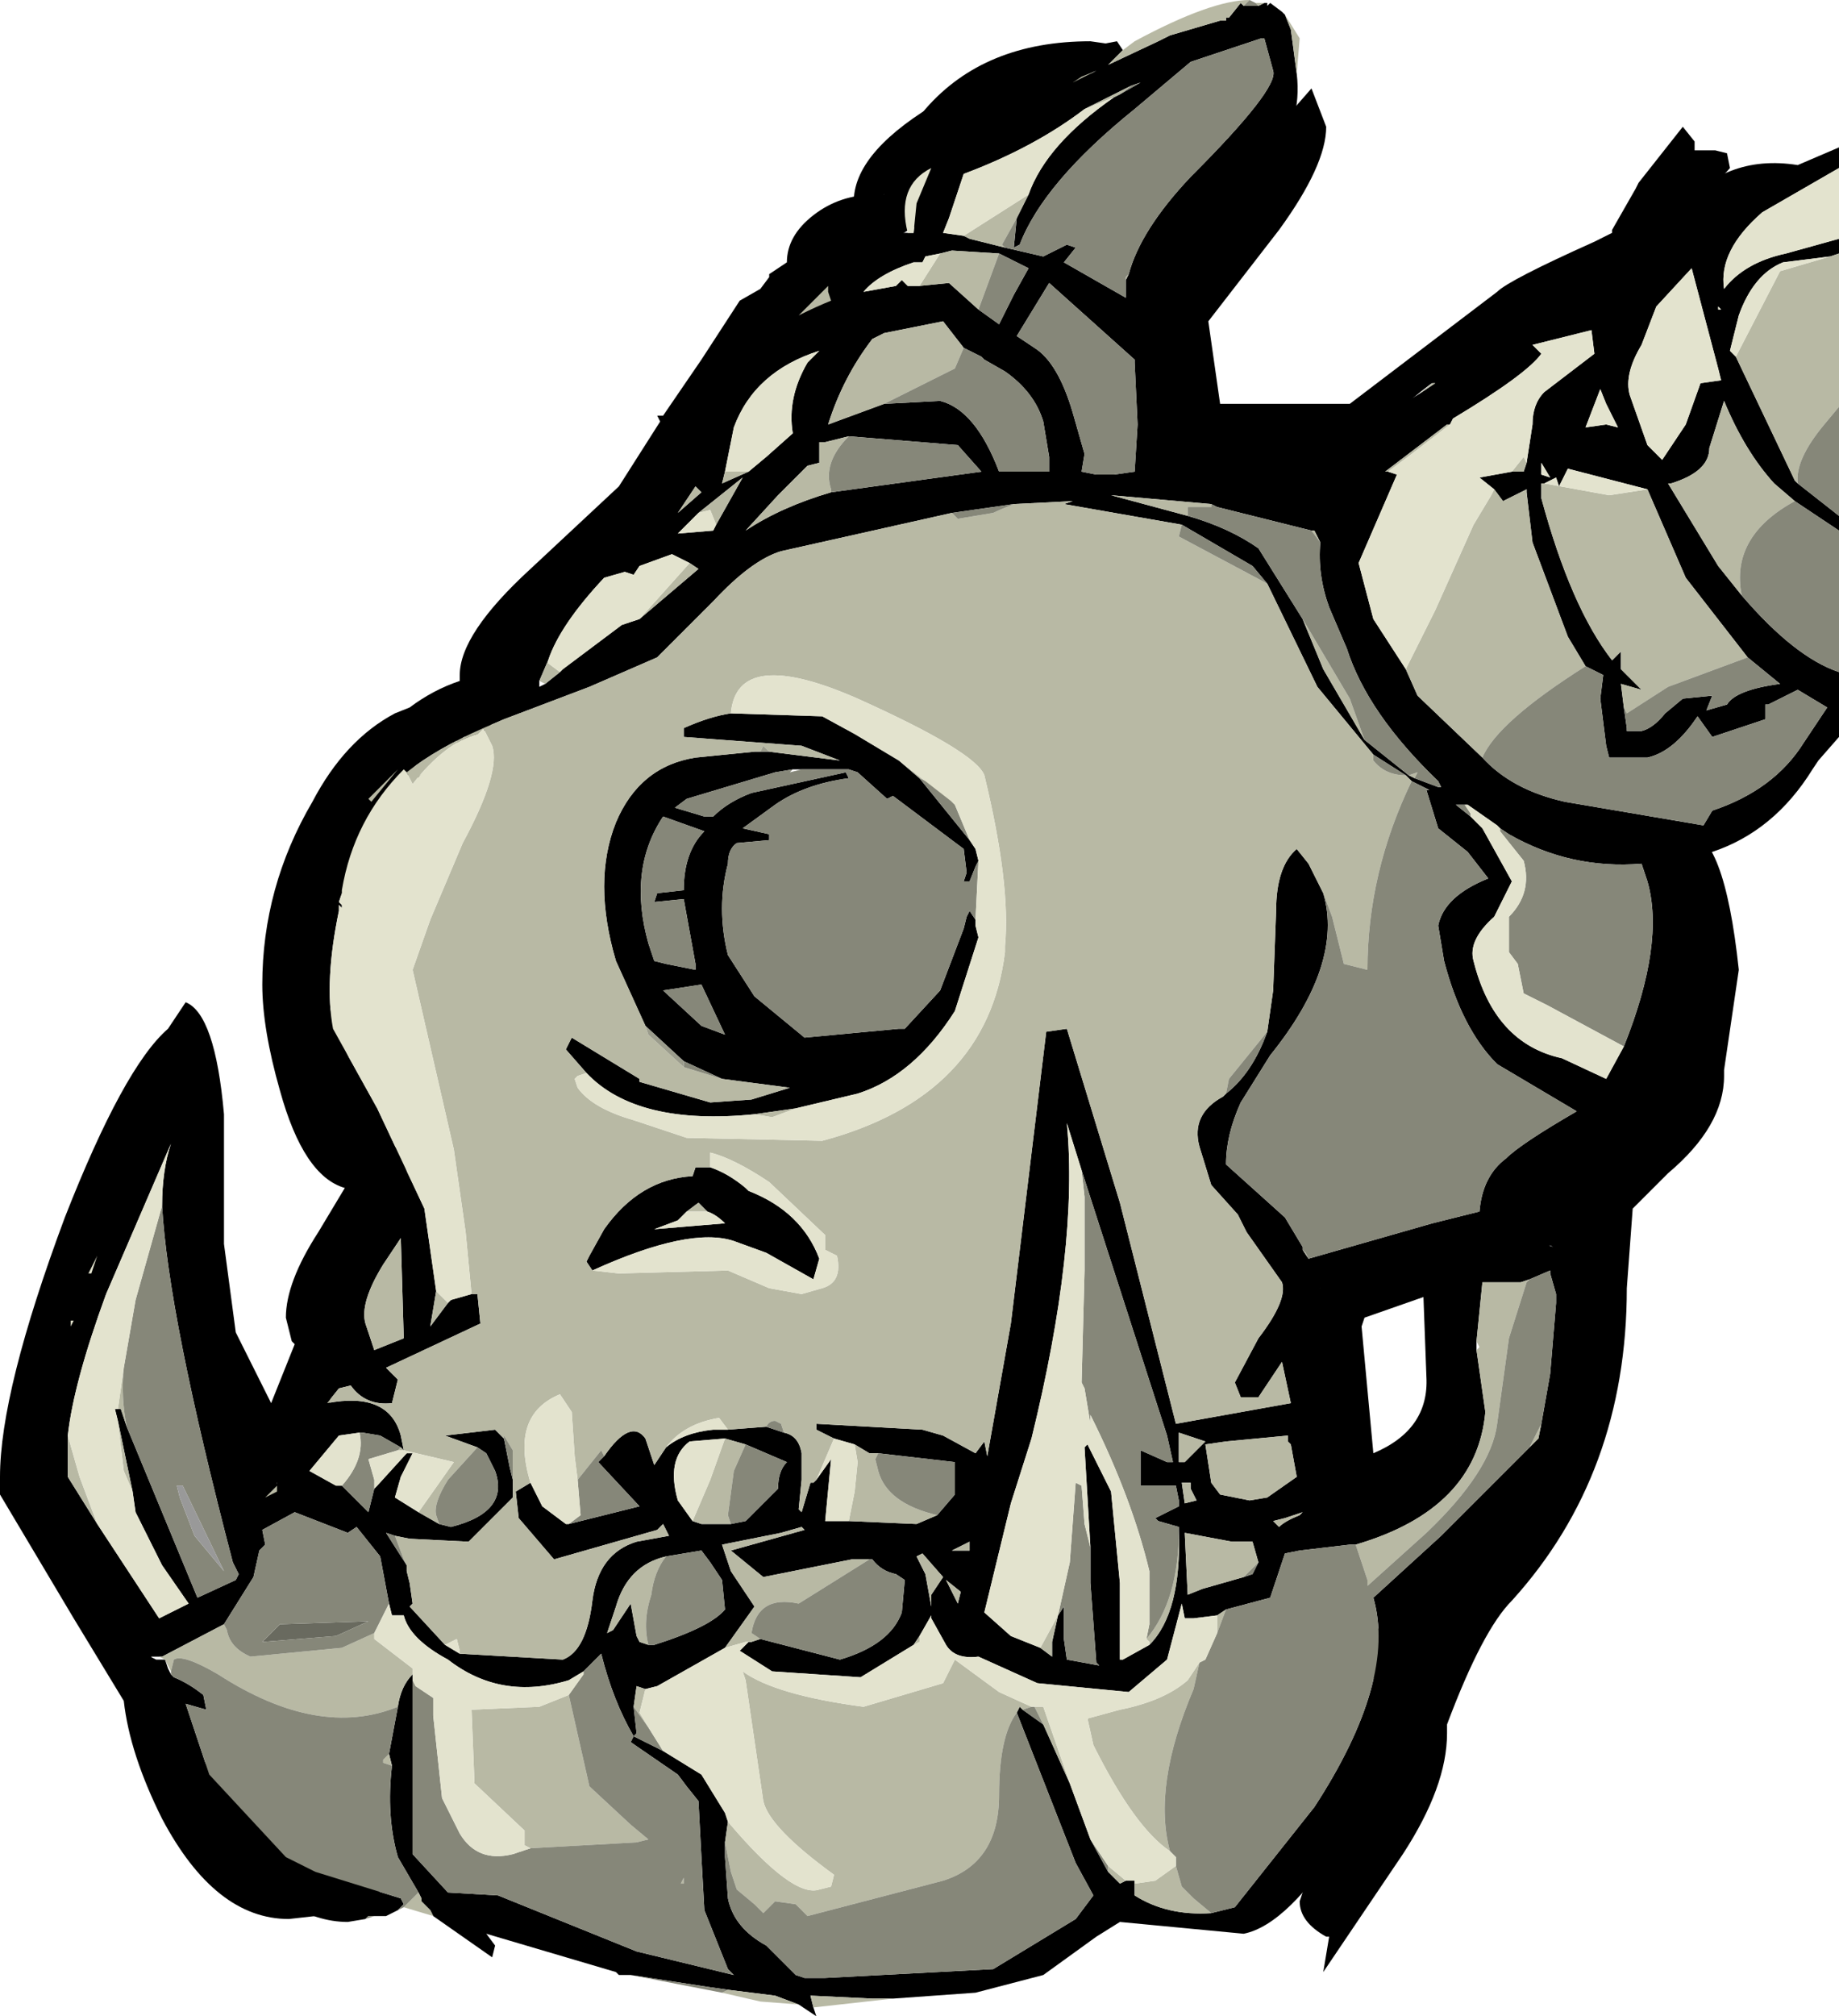 <?xml version="1.0" encoding="UTF-8" standalone="no"?>
<svg xmlns:ffdec="https://www.free-decompiler.com/flash" xmlns:xlink="http://www.w3.org/1999/xlink" ffdec:objectType="frame" height="34.2px" width="31.2px" xmlns="http://www.w3.org/2000/svg">
  <g transform="matrix(1.0, 0.0, 0.0, 1.0, -5.65, 4.35)">
    <use ffdec:characterId="764" height="34.2" transform="matrix(1.0, 0.0, 0.0, 1.0, 5.65, -4.35)" width="31.2" xlink:href="#shape0"/>
  </g>
  <defs>
    <g id="shape0" transform="matrix(1.0, 0.0, 0.0, 1.0, -5.65, 4.35)">
      <path d="M24.55 -3.4 L23.55 -2.65 22.3 -2.0 21.8 -1.6 21.5 -0.9 21.4 -0.75 21.45 -0.6 21.15 -0.5 20.9 -0.35 20.8 -0.35 20.75 -0.35 20.6 -0.35 Q19.9 -0.15 19.9 0.2 L19.85 0.45 19.95 0.8 19.3 1.2 Q18.45 1.65 17.9 2.65 L17.9 2.7 17.85 2.95 Q17.75 3.6 17.35 3.6 L17.2 3.55 17.05 3.65 Q16.85 3.8 16.85 4.5 L16.0 5.1 Q15.05 5.65 14.85 5.95 L14.4 7.15 14.45 7.4 Q13.45 8.65 12.7 8.85 L13.35 8.4 13.65 8.0 13.65 7.95 13.5 8.0 13.5 8.2 13.4 8.25 13.4 8.05 Q12.7 8.35 11.9 9.9 11.05 11.5 11.05 12.05 11.05 12.4 12.2 15.15 12.55 14.95 12.55 15.65 L12.0 16.65 11.4 17.95 11.8 18.4 11.55 18.8 Q11.25 19.15 11.25 19.45 L10.8 20.25 10.35 20.8 10.4 21.1 10.3 21.3 10.2 21.35 Q9.9 21.35 9.4 19.8 L9.05 18.5 8.75 18.3 8.95 18.15 8.85 17.5 8.95 15.65 8.85 13.65 Q7.9 15.3 7.3 17.35 L6.5 20.3 6.55 20.75 6.6 21.05 Q7.55 21.95 8.35 24.1 9.3 26.65 12.05 27.6 L12.1 27.8 11.9 28.1 11.6 28.2 11.0 28.15 10.55 28.2 Q9.3 28.2 8.4 26.5 7.85 25.4 7.75 24.5 L6.9 23.1 5.65 21.0 5.65 20.8 5.65 20.7 Q5.65 19.25 6.75 16.3 7.75 13.75 8.5 13.1 L8.8 12.65 Q9.3 12.85 9.45 14.55 L9.45 16.75 9.65 18.25 10.25 19.45 10.65 18.45 10.6 18.4 10.5 18.0 Q10.5 17.4 11.05 16.55 L11.5 15.8 Q10.8 15.6 10.4 14.15 10.1 13.1 10.1 12.35 10.1 10.7 10.95 9.25 11.5 8.2 12.35 7.75 L12.6 7.65 Q13.0 7.35 13.45 7.2 L13.45 7.1 Q13.45 6.4 14.65 5.3 L16.15 3.9 16.85 2.8 16.8 2.7 16.9 2.7 17.55 1.75 18.2 0.75 18.55 0.55 18.7 0.35 18.7 0.3 19.0 0.1 Q19.0 -0.35 19.45 -0.7 19.9 -1.05 20.5 -1.05 L20.65 -1.05 Q20.75 -1.8 21.35 -2.5 22.35 -3.65 24.15 -3.65 L24.5 -3.6 24.55 -3.4 M27.35 -0.45 L26.15 1.1 26.35 2.5 27.35 2.5 28.55 2.5 31.05 0.6 Q31.25 0.4 32.7 -0.25 L33.0 -0.4 33.0 -0.45 33.4 -1.15 33.15 -1.1 33.4 -1.15 33.45 -1.25 34.2 -2.2 34.4 -1.95 34.4 -1.8 34.75 -1.8 34.95 -1.75 35.0 -1.5 33.15 0.6 33.1 0.85 31.9 0.85 31.2 1.3 30.5 2.15 30.15 2.0 Q29.0 2.8 28.7 3.55 L26.15 3.65 25.35 3.85 25.15 3.8 25.1 3.6 25.4 2.45 25.1 1.3 Q25.1 0.85 25.7 0.35 26.25 -0.15 26.25 -0.65 L26.85 -1.65 27.9 -2.85 28.15 -2.2 Q28.15 -1.55 27.35 -0.45 M34.25 9.75 Q34.9 9.75 35.15 12.1 L34.9 13.8 34.9 13.9 Q34.9 14.75 33.95 15.55 L33.7 15.8 33.35 16.15 33.25 17.5 Q33.25 20.65 31.3 22.8 30.8 23.3 30.2 24.9 L30.2 25.05 Q30.2 25.95 29.45 27.1 L28.1 29.1 28.2 28.5 28.15 28.5 Q27.7 28.25 27.7 27.9 L27.8 27.6 27.75 27.55 Q27.75 27.15 28.45 26.15 L29.3 24.65 28.65 23.65 31.4 20.95 31.9 19.75 32.45 17.4 32.45 17.35 32.25 16.95 32.0 16.75 31.55 16.95 31.2 17.1 30.8 17.25 30.75 17.3 30.7 17.3 30.5 17.35 30.6 18.35 30.35 20.2 Q30.05 21.25 29.4 21.1 29.0 21.0 28.85 21.25 L28.45 21.55 Q27.75 21.55 27.75 21.1 L28.05 20.45 Q27.8 20.15 27.85 19.95 L28.05 19.5 27.9 18.3 27.95 18.15 27.9 17.8 27.95 17.75 27.85 17.65 28.3 17.3 28.35 17.25 28.8 16.9 30.4 16.85 30.65 16.75 31.4 16.25 32.1 15.55 32.05 15.55 Q32.15 15.2 33.0 14.75 33.9 14.3 34.05 13.9 L34.3 12.2 34.1 10.8 33.9 9.95 33.95 9.8 34.25 9.75 M28.75 18.15 L28.95 20.3 Q29.9 19.9 29.85 19.0 L29.8 17.65 28.8 18.0 28.75 18.15" fill="#000000" fill-rule="evenodd" stroke="none"/>
      <path d="M24.7 -3.5 L24.45 -3.25 25.3 -3.65 25.5 -3.75 26.35 -4.0 26.45 -4.0 26.45 -4.05 26.5 -4.05 26.7 -4.3 26.75 -4.25 27.0 -4.25 27.1 -4.3 27.15 -4.3 27.15 -4.25 27.2 -4.3 27.4 -4.15 27.45 -4.1 27.55 -3.85 27.65 -3.1 Q27.75 -2.25 27.2 -1.6 L25.2 1.35 25.2 1.4 25.35 1.65 25.6 2.65 25.5 3.6 28.45 3.45 Q28.85 2.85 29.7 2.35 L30.0 2.15 29.95 2.15 29.65 2.15 29.6 1.95 31.4 0.85 33.85 -0.65 34.05 -0.5 34.1 -0.75 Q34.9 -1.75 36.15 -1.55 L36.85 -1.85 36.85 -1.5 35.55 -0.75 Q34.8 -0.1 34.9 0.55 35.25 0.1 35.95 -0.05 L36.85 -0.3 36.85 -0.05 36.7 0.0 35.9 0.1 Q35.4 0.3 35.15 1.0 L35.0 1.6 35.1 1.7 36.1 3.8 36.15 3.85 36.85 4.4 36.85 4.65 36.1 4.15 35.75 3.85 Q35.25 3.3 34.9 2.45 L34.65 3.25 Q34.65 3.65 34.0 3.85 L33.95 3.85 34.8 5.25 35.2 5.75 Q36.1 6.8 36.85 7.05 L36.85 8.15 36.5 8.55 36.4 8.7 Q35.75 9.75 34.7 10.1 L34.4 10.15 34.15 10.25 34.2 10.4 34.55 12.9 Q34.45 14.4 33.5 14.9 L33.35 14.95 33.35 15.0 32.95 15.2 32.55 15.2 31.5 16.4 31.75 16.45 Q32.55 16.7 32.65 17.45 L32.55 17.6 32.5 17.55 32.5 18.0 32.3 19.65 Q32.25 20.4 31.15 21.45 L31.25 21.65 Q31.25 22.15 30.65 22.3 L30.45 22.7 Q30.35 23.05 29.9 23.05 L29.8 23.3 29.65 23.35 29.55 23.35 Q29.7 24.7 28.7 26.45 L28.45 26.8 Q27.5 28.3 26.75 28.45 L24.65 28.25 24.25 28.5 23.35 29.15 22.2 29.45 20.8 29.55 20.45 29.55 19.4 29.5 19.45 29.7 19.5 29.85 19.2 29.65 18.8 29.5 18.0 29.4 17.65 29.35 16.35 29.15 16.15 29.15 16.1 29.1 13.9 28.45 14.05 28.65 14.0 28.85 13.0 28.15 12.95 28.05 12.8 27.9 12.8 27.85 12.75 27.75 12.4 27.15 Q12.2 26.45 12.3 25.6 L12.25 25.4 12.4 24.6 Q12.45 24.25 12.65 24.05 L12.65 24.15 12.65 25.7 12.65 27.1 13.25 27.75 14.1 27.8 16.45 28.75 18.1 29.15 18.0 29.05 17.6 28.05 17.55 27.15 17.5 26.2 17.3 25.95 17.15 25.75 16.35 25.2 16.4 25.1 16.9 25.35 17.55 25.75 17.95 26.4 18.0 26.55 17.95 26.9 17.95 27.15 18.0 27.85 Q18.1 28.35 18.65 28.65 L19.15 29.15 19.3 29.2 19.65 29.2 22.5 29.05 23.9 28.2 24.2 27.8 23.9 27.25 22.9 24.7 22.95 24.6 23.0 24.65 23.35 24.9 23.8 25.9 24.15 26.85 24.45 27.4 24.65 27.6 24.75 27.55 24.9 27.55 24.9 27.6 24.9 27.8 Q25.45 28.15 26.2 28.1 L26.6 28.0 27.95 26.3 Q29.35 24.15 28.95 22.75 L30.1 21.7 31.6 20.2 31.75 20.05 31.8 19.8 31.95 18.95 32.05 17.75 32.05 17.6 31.95 17.25 31.95 17.2 31.6 17.35 31.45 17.4 30.8 17.4 30.7 18.4 30.7 18.55 30.85 19.6 Q30.7 21.25 28.65 21.85 L28.55 21.85 27.7 21.95 27.45 22.0 27.2 22.75 26.45 22.95 26.3 23.05 25.9 23.1 25.75 23.1 25.7 22.85 25.45 23.8 24.8 24.35 23.25 24.2 22.25 23.75 Q21.85 23.8 21.7 23.55 L21.45 23.1 21.45 23.05 21.25 23.4 21.15 23.55 20.25 24.1 18.75 24.0 18.2 23.65 18.25 23.6 18.35 23.5 18.4 23.5 18.55 23.45 19.9 23.8 Q20.75 23.55 20.95 23.0 L21.0 22.45 20.85 22.35 Q20.6 22.3 20.45 22.1 L20.4 22.1 20.1 22.1 18.6 22.4 18.05 21.95 19.3 21.6 19.25 21.55 18.9 21.65 17.9 21.85 18.05 22.3 18.45 22.9 17.95 23.6 16.8 24.25 16.6 24.3 16.45 24.25 16.4 24.6 16.45 25.05 16.4 25.1 Q16.05 24.5 15.85 23.7 L15.55 24.0 15.3 24.15 Q14.15 24.5 13.25 23.8 12.6 23.45 12.5 23.05 L12.3 23.05 12.25 22.85 12.1 22.05 11.7 21.55 11.55 21.65 10.65 21.3 10.1 21.6 10.15 21.85 10.05 21.95 9.95 22.4 9.45 23.2 8.4 23.75 8.35 23.75 8.2 23.75 8.3 23.8 8.45 23.8 8.5 23.95 8.55 24.05 8.6 24.1 Q8.85 24.2 9.1 24.4 L9.15 24.65 8.8 24.55 9.2 25.75 10.5 27.15 10.7 27.25 11.0 27.4 12.45 27.85 12.5 27.95 12.4 28.05 12.2 28.15 12.0 28.15 11.9 28.15 11.85 28.2 11.55 28.25 Q10.5 28.25 9.4 26.9 8.45 25.7 8.4 24.9 L8.2 25.0 8.15 24.5 8.15 24.4 7.95 24.15 7.65 23.55 7.65 23.3 7.05 22.45 6.35 20.85 Q6.15 20.25 6.85 18.15 L6.9 18.05 6.85 18.05 6.6 18.05 6.7 17.5 Q6.85 17.1 6.95 17.05 L7.15 17.25 7.2 17.25 7.3 16.95 7.3 16.85 Q8.3 13.9 8.8 13.3 L8.9 13.3 9.0 13.55 9.0 15.55 8.9 17.5 9.45 19.55 9.95 21.1 10.15 21.05 10.35 20.95 10.35 20.85 10.35 20.75 Q10.1 19.85 10.95 19.55 L10.95 19.5 Q10.9 19.3 11.2 18.8 L11.4 18.75 11.25 18.25 Q11.05 17.5 11.4 16.95 L12.15 15.75 11.55 14.65 Q11.05 14.0 10.85 13.3 10.65 12.75 10.9 11.75 L10.75 11.95 Q10.6 11.9 10.6 11.6 10.6 10.85 10.85 10.35 L11.65 8.95 11.9 9.2 11.95 9.25 12.4 8.7 12.5 8.55 Q12.95 8.1 13.6 7.8 L14.25 7.55 14.2 7.3 Q14.15 7.0 14.4 6.55 L15.0 5.6 Q15.65 5.0 16.4 4.75 L16.6 4.15 Q16.9 3.55 17.4 3.4 17.4 2.75 18.05 2.0 18.55 1.35 19.2 1.0 19.5 0.85 19.75 0.75 L19.7 0.6 19.7 0.5 Q19.55 -0.45 21.05 -0.4 L21.15 -0.4 21.2 -0.9 21.45 -1.5 21.65 -1.9 Q23.05 -2.4 23.6 -2.85 L23.85 -2.95 24.25 -3.15 24.0 -3.05 23.5 -2.85 21.8 -2.3 20.95 -1.4 20.35 -0.7 20.15 -0.75 Q20.0 -1.6 21.3 -2.45 22.65 -3.3 24.6 -3.65 L24.7 -3.5 M22.9 -0.65 L23.1 -1.05 Q23.4 -1.9 24.55 -2.7 L24.65 -2.75 25.0 -2.95 24.85 -2.9 24.05 -2.5 Q23.2 -1.85 22.0 -1.4 L21.75 -0.65 21.65 -0.4 22.0 -0.35 22.1 -0.3 22.7 -0.15 23.35 0.0 23.75 -0.2 23.9 -0.15 23.7 0.1 24.75 0.7 24.75 0.4 24.8 0.3 Q25.0 -0.45 25.85 -1.35 27.35 -2.85 27.25 -3.15 L27.1 -3.7 27.05 -3.7 25.85 -3.3 24.9 -2.5 Q23.35 -1.25 22.95 -0.2 L22.85 -0.15 22.9 -0.65 M22.6 -0.05 L21.8 -0.1 21.6 -0.05 21.35 0.0 21.3 0.1 21.15 0.1 Q20.55 0.3 20.3 0.6 L20.85 0.5 20.95 0.4 21.05 0.5 21.25 0.5 21.75 0.45 22.25 0.9 22.6 1.15 22.85 0.65 23.1 0.2 22.6 -0.05 M34.8 0.85 L34.8 0.9 34.85 0.9 34.8 0.85 M33.7 0.15 L33.75 0.1 33.7 0.15 M33.5 1.5 Q33.2 2.0 33.3 2.35 L33.6 3.2 33.85 3.45 34.25 2.85 34.5 2.15 34.85 2.1 34.8 1.9 34.35 0.2 33.75 0.85 33.5 1.5 M31.55 3.5 L31.65 2.85 Q31.65 2.5 31.85 2.3 L32.7 1.65 32.65 1.25 31.65 1.5 31.8 1.65 Q31.55 2.0 30.3 2.75 L30.25 2.85 30.2 2.85 29.15 3.65 29.2 3.65 29.35 3.7 28.7 5.2 28.95 6.15 29.5 7.0 29.7 7.45 30.8 8.5 Q31.3 9.05 32.2 9.25 L34.55 9.65 34.7 9.4 Q35.75 9.05 36.25 8.25 L36.65 7.65 36.15 7.35 35.65 7.6 35.6 7.6 35.6 7.85 34.7 8.15 34.45 7.8 Q34.05 8.4 33.6 8.5 L32.95 8.5 32.9 8.3 32.8 7.5 32.85 7.1 32.55 6.95 32.25 6.45 31.65 4.85 31.55 4.0 31.55 3.95 31.15 4.15 31.0 3.95 30.75 3.75 31.3 3.65 31.5 3.65 31.55 3.5 M32.9 2.85 L33.1 2.9 32.9 2.5 32.8 2.25 32.55 2.9 32.9 2.85 M33.6 3.95 L32.25 3.6 32.1 3.9 32.05 3.75 31.85 3.85 31.8 3.85 31.8 4.1 Q32.3 5.95 33.0 6.85 L33.15 6.7 33.15 7.0 33.5 7.35 33.15 7.25 33.2 7.65 33.25 8.0 33.25 8.05 33.5 8.05 Q33.7 8.0 33.9 7.75 L34.2 7.5 34.7 7.45 34.6 7.7 34.95 7.6 Q35.1 7.35 35.85 7.25 L35.3 6.8 34.25 5.45 33.6 3.95 M31.8 3.7 L31.95 3.75 31.8 3.5 31.8 3.7 M33.2 13.4 Q33.9 11.65 33.6 10.6 L33.5 10.3 Q32.3 10.4 31.25 9.8 L31.1 9.7 31.05 9.65 30.55 9.3 30.5 9.3 30.35 9.3 30.6 9.5 30.8 9.7 31.3 10.6 31.0 11.2 Q30.55 11.6 30.65 11.95 31.0 13.35 32.15 13.6 L32.9 13.95 33.2 13.4 M27.85 17.0 L29.95 16.4 30.75 16.2 Q30.8 15.6 31.2 15.3 31.45 15.05 32.4 14.5 L31.05 13.7 Q30.45 13.1 30.15 11.95 L30.05 11.35 Q30.15 10.85 30.9 10.55 L30.55 10.1 30.05 9.7 29.85 9.05 29.9 9.05 29.6 8.9 29.5 8.8 28.95 8.45 28.0 7.3 27.15 5.55 26.9 5.25 25.7 4.55 23.7 4.2 23.85 4.15 22.85 4.2 21.8 4.35 18.9 5.0 Q18.4 5.15 17.75 5.85 L16.8 6.8 15.65 7.3 14.2 7.85 13.85 8.0 Q13.05 8.35 12.55 8.75 L12.5 8.7 Q11.65 9.55 11.45 10.75 L11.45 10.8 11.4 10.95 11.45 11.0 11.45 11.05 11.4 11.0 11.4 11.05 11.4 11.1 Q11.15 12.3 11.3 13.1 L12.05 14.45 12.85 16.15 13.05 17.55 12.95 18.15 13.25 17.75 13.3 17.7 13.65 17.6 13.75 17.6 13.8 18.1 12.2 18.85 12.4 19.05 12.3 19.45 Q11.85 19.5 11.6 19.15 L11.4 19.2 11.2 19.45 Q12.25 19.25 12.45 20.0 L12.5 20.25 12.45 20.2 12.1 20.0 11.8 19.95 11.75 19.95 11.4 20.0 10.9 20.6 11.35 20.85 11.45 20.85 11.85 21.25 11.9 21.3 12.0 20.9 12.05 20.85 12.55 20.3 12.65 20.3 12.45 20.7 12.35 21.05 12.75 21.3 13.1 21.5 13.3 21.55 Q14.3 21.3 14.05 20.6 L13.9 20.3 13.75 20.2 13.2 20.0 14.05 19.9 14.2 20.05 14.3 20.55 14.35 20.75 14.35 21.05 13.6 21.8 12.6 21.75 12.35 21.7 12.2 21.65 12.55 22.2 12.55 22.25 12.55 22.3 12.6 22.5 12.65 22.85 12.6 22.9 13.2 23.55 13.45 23.7 15.2 23.8 Q15.6 23.65 15.7 22.8 15.8 22.0 16.45 21.8 L17.0 21.7 16.9 21.5 16.8 21.6 15.05 22.1 14.45 21.4 14.4 20.95 14.65 20.8 14.85 21.2 15.25 21.5 15.3 21.5 16.5 21.2 15.8 20.45 15.9 20.35 Q16.35 19.7 16.6 20.05 L16.75 20.5 16.95 20.2 Q17.25 19.95 17.75 19.9 L18.0 19.9 18.65 19.85 18.95 19.95 Q19.2 20.0 19.25 20.3 L19.25 20.75 19.2 21.25 19.25 21.3 19.4 20.8 19.45 20.8 19.5 20.75 19.75 20.4 19.65 21.45 20.05 21.45 21.2 21.5 21.55 21.35 21.85 21.0 21.85 20.45 20.55 20.3 20.4 20.3 20.15 20.15 19.8 20.05 19.5 19.9 19.5 19.8 21.3 19.9 21.65 20.0 22.2 20.3 22.35 20.1 22.4 20.35 22.8 18.1 23.4 13.15 23.75 13.1 24.65 16.05 25.6 19.8 27.55 19.45 27.4 18.75 27.0 19.35 26.7 19.35 26.6 19.1 27.0 18.35 Q27.5 17.7 27.4 17.4 L26.8 16.55 26.65 16.25 26.2 15.75 26.0 15.1 Q25.85 14.55 26.4 14.25 L26.45 14.2 Q26.9 13.85 27.15 13.15 L27.25 12.45 27.3 11.1 Q27.3 10.35 27.65 10.05 L27.85 10.3 28.1 10.8 Q28.45 12.0 27.2 13.55 L26.7 14.35 Q26.45 14.9 26.45 15.4 L27.45 16.3 27.75 16.8 27.75 16.85 27.85 17.0 M27.9 4.65 L26.3 4.25 26.2 4.2 24.5 4.05 25.8 4.4 Q26.5 4.6 27.0 4.95 L27.75 6.15 28.1 7.0 28.8 8.2 29.55 8.8 29.65 8.85 30.05 9.0 30.1 9.0 30.05 8.9 Q28.85 7.75 28.5 6.65 L28.2 5.95 Q28.0 5.4 28.05 4.85 L27.95 4.65 27.9 4.65 M22.9 1.35 L23.2 1.55 Q23.6 1.8 23.85 2.65 L24.05 3.35 24.0 3.65 24.25 3.7 24.55 3.7 24.9 3.65 24.95 2.85 24.9 1.8 24.9 1.75 23.45 0.45 22.9 1.35 M22.0 1.55 L21.65 1.1 20.65 1.3 20.45 1.4 Q19.95 2.05 19.7 2.85 L20.65 2.5 21.6 2.45 Q22.2 2.6 22.6 3.65 L23.45 3.65 23.45 3.4 23.35 2.8 Q23.2 2.3 22.7 1.95 L22.35 1.75 22.3 1.7 22.0 1.55 M19.75 4.0 L22.3 3.65 21.9 3.2 20.05 3.05 19.65 3.15 19.55 3.15 19.55 3.5 19.35 3.55 18.85 4.05 18.3 4.65 Q18.9 4.25 19.75 4.0 M20.9 8.55 L21.25 8.85 22.1 9.9 22.2 10.05 22.25 10.25 22.2 10.35 22.1 10.6 22.0 10.6 22.05 10.45 22.0 10.05 20.8 9.15 20.7 9.2 20.2 8.75 20.05 8.7 19.65 8.7 19.25 8.7 19.1 8.7 18.8 8.75 17.3 9.2 17.1 9.35 17.6 9.5 17.75 9.5 Q18.0 9.25 18.4 9.1 L20.0 8.75 20.05 8.85 Q19.3 8.95 18.8 9.3 L18.25 9.7 18.7 9.8 18.7 9.9 18.15 9.95 Q18.0 10.05 18.0 10.3 17.8 11.05 18.0 11.85 L18.45 12.55 19.3 13.25 20.9 13.1 21.0 13.1 21.6 12.45 22.0 11.4 22.05 11.2 22.1 11.1 22.2 11.25 22.2 11.35 22.25 11.55 21.85 12.8 Q21.15 13.9 20.2 14.2 L19.15 14.45 18.45 14.55 Q16.45 14.75 15.6 13.85 L15.25 13.45 15.35 13.25 16.5 13.95 16.5 14.0 17.7 14.35 18.4 14.3 19.05 14.1 17.9 13.95 17.25 13.65 16.6 13.05 16.1 11.95 Q15.7 10.6 16.1 9.6 16.5 8.65 17.45 8.5 L18.45 8.4 18.55 8.4 18.7 8.4 19.9 8.55 19.25 8.3 17.25 8.15 17.25 8.0 Q17.7 7.8 18.05 7.75 L19.6 7.8 20.15 8.1 20.9 8.55 M30.25 17.7 L30.35 17.0 30.4 17.0 30.35 16.95 28.05 17.5 Q27.95 17.75 28.2 19.0 28.35 19.75 28.05 20.05 L28.1 20.25 Q28.3 20.9 27.9 21.25 L27.95 21.25 28.3 21.25 29.4 20.8 30.35 20.15 30.15 20.15 29.25 20.85 29.2 20.6 30.0 19.65 30.05 19.2 Q30.1 18.85 30.3 18.8 L30.25 18.4 30.25 17.7 M24.0 15.5 L23.75 14.7 Q23.95 16.8 23.15 20.05 L22.8 21.15 22.35 23.0 22.8 23.4 23.3 23.6 23.5 23.75 23.5 23.5 23.6 23.05 23.7 22.9 23.7 23.45 23.75 23.8 24.3 23.9 24.25 23.85 24.15 22.5 24.15 21.95 24.15 21.9 24.05 20.2 24.1 20.15 24.5 20.95 24.65 22.5 24.65 23.05 24.65 23.8 24.7 23.8 25.15 23.55 Q25.7 23.0 25.65 21.6 L25.65 21.55 25.3 21.45 25.25 21.4 25.65 21.2 25.65 21.1 25.6 20.85 25.0 20.85 25.0 20.65 25.0 20.25 25.45 20.45 25.55 20.45 25.45 20.0 24.0 15.5 M22.0 21.85 L21.8 21.95 22.1 21.95 22.1 21.8 22.0 21.85 M21.7 22.45 L21.9 22.85 21.95 22.65 21.7 22.45 M21.3 22.0 L21.2 22.05 21.35 22.35 21.45 22.9 21.45 22.7 21.65 22.4 21.3 22.0 M27.5 20.0 L26.45 20.1 26.1 20.15 26.2 20.8 26.35 21.0 26.85 21.1 27.15 21.05 27.65 20.7 27.55 20.15 27.5 20.1 27.5 20.0 M25.65 20.45 L25.75 20.45 26.1 20.1 25.65 19.95 25.65 20.15 25.65 20.45 M25.7 20.8 L25.75 21.15 25.95 21.1 25.85 20.9 25.85 20.8 25.7 20.8 M27.25 21.45 L27.35 21.55 Q27.45 21.45 27.7 21.35 L27.75 21.3 27.45 21.4 27.25 21.45 M26.75 22.4 L26.9 22.35 27.0 22.15 26.9 21.8 26.55 21.8 25.75 21.65 25.8 22.7 26.05 22.6 26.75 22.4 M32.0 16.8 L31.6 16.6 31.45 16.65 31.5 16.65 31.4 16.8 31.85 16.75 32.0 16.8 M18.35 3.65 L18.65 3.4 19.1 3.0 Q19.0 2.4 19.35 1.8 L19.55 1.6 Q18.45 1.95 18.1 2.9 L17.95 3.65 17.9 3.85 18.35 3.65 M17.55 4.0 L17.45 3.9 17.15 4.35 17.55 4.0 M17.5 4.35 L17.15 4.7 17.75 4.65 17.8 4.55 18.25 3.75 17.5 4.35 M17.35 5.2 L17.05 5.05 16.5 5.25 16.4 5.4 16.25 5.35 15.9 5.45 Q15.15 6.25 14.95 6.85 L14.8 7.2 14.8 7.3 14.9 7.25 15.15 7.05 15.2 7.0 16.2 6.25 16.5 6.15 17.5 5.3 17.35 5.2 M17.25 10.75 Q17.25 10.1 17.6 9.75 L16.9 9.5 Q16.3 10.4 16.65 11.65 L16.75 11.95 16.95 12.0 17.45 12.1 17.45 12.0 17.25 10.9 16.75 10.95 16.8 10.8 17.25 10.75 M8.4 16.1 Q8.4 15.5 8.55 15.05 L7.45 17.6 Q6.9 19.1 6.8 20.0 L6.8 20.7 7.3 21.5 8.35 23.1 8.85 22.85 8.4 22.2 7.95 21.3 7.9 20.95 7.65 19.75 7.6 19.55 7.65 19.55 7.7 19.55 7.8 19.85 9.0 22.75 9.65 22.45 9.7 22.35 9.6 22.15 Q8.5 17.95 8.4 16.1 M17.55 13.05 L17.95 13.2 17.55 12.35 16.9 12.45 17.55 13.05 M15.7 17.2 L15.6 17.05 15.65 16.95 15.9 16.5 Q16.5 15.65 17.4 15.6 L17.45 15.45 17.7 15.45 Q18.0 15.55 18.3 15.8 L18.35 15.85 Q19.25 16.2 19.55 17.0 L19.45 17.35 18.65 16.9 18.1 16.7 Q17.35 16.45 15.7 17.2 M17.3 16.2 L17.15 16.35 16.75 16.5 17.95 16.4 Q17.8 16.25 17.65 16.2 L17.5 16.05 17.3 16.2 M11.85 18.1 L12.0 18.55 12.5 18.35 12.45 16.65 12.15 17.1 Q11.75 17.75 11.85 18.1 M18.05 21.5 L18.3 21.45 18.85 20.9 Q18.85 20.6 19.0 20.45 L18.3 20.15 17.95 20.05 17.35 20.1 Q16.95 20.4 17.15 21.1 L17.4 21.45 17.55 21.5 17.65 21.5 18.05 21.5 M16.65 23.55 L16.75 23.55 Q17.7 23.25 17.95 22.95 L17.9 22.45 17.7 22.15 17.55 21.95 16.95 22.05 Q16.3 22.2 16.1 22.9 L15.95 23.35 16.05 23.3 16.35 22.85 16.45 23.4 16.5 23.5 16.65 23.55 M9.05 26.05 L8.8 25.55 9.0 26.0 9.05 26.05" fill="#000000" fill-rule="evenodd" stroke="none"/>
      <path d="M11.35 23.4 L10.1 23.5 10.4 23.2 11.9 23.15 11.35 23.4" fill="#696a5f" fill-rule="evenodd" stroke="none"/>
      <path d="M26.75 -4.25 L26.7 -4.3 26.5 -4.05 26.45 -4.05 26.45 -4.0 26.35 -4.0 25.5 -3.75 25.3 -3.65 24.45 -3.25 24.7 -3.5 24.9 -3.65 Q26.2 -4.35 26.85 -4.35 L26.75 -4.25 M24.0 -3.05 L24.25 -3.15 23.85 -2.95 24.0 -3.05 M19.7 0.5 L19.7 0.6 19.75 0.75 Q19.5 0.85 19.2 1.0 L19.7 0.5 M12.4 8.7 L11.95 9.25 11.9 9.2 12.4 8.7 M10.35 20.85 L10.35 20.95 10.15 21.05 10.35 20.85 M8.35 23.75 L8.4 23.75 9.45 23.2 9.5 23.3 Q9.55 23.6 9.9 23.75 L11.45 23.6 12.0 23.35 12.0 23.45 12.65 23.95 12.65 24.05 Q12.45 24.25 12.4 24.6 11.05 25.15 9.35 24.05 8.75 23.7 8.6 23.8 L8.55 24.0 8.45 23.8 8.35 23.75 M16.4 24.6 L16.45 24.25 16.6 24.3 16.5 24.7 16.65 24.95 16.4 24.6 M17.95 23.6 L18.45 22.9 18.05 22.3 17.9 21.85 18.9 21.65 19.25 21.55 19.3 21.6 18.05 21.95 18.6 22.4 20.1 22.1 20.4 22.1 19.2 22.85 Q18.5 22.7 18.4 23.35 L18.55 23.45 18.4 23.5 18.35 23.5 18.3 23.5 17.95 23.6 M21.15 23.55 L21.25 23.4 21.25 23.5 21.15 23.55 M26.3 23.05 L26.45 22.95 26.3 23.35 26.3 23.05 M28.65 21.85 Q30.7 21.25 30.85 19.6 L30.7 18.55 30.75 18.5 30.7 18.4 30.8 17.4 31.45 17.4 31.6 17.35 31.55 17.4 31.25 18.35 31.05 19.8 Q30.95 20.6 29.85 21.65 L28.85 22.55 28.85 22.45 28.65 21.85 M31.8 19.8 L31.75 20.05 31.6 20.2 31.8 19.8 M26.2 28.1 Q25.45 28.15 24.9 27.8 L24.9 27.6 25.25 27.55 25.6 27.3 25.7 27.65 25.9 27.85 26.2 28.1 M24.75 27.55 L24.65 27.6 24.45 27.4 24.45 27.3 24.75 27.55 M23.8 25.9 L23.35 24.9 23.2 24.6 23.35 24.6 23.8 25.9 M23.0 24.65 L22.95 24.6 22.9 24.7 Q22.6 25.1 22.6 26.1 22.6 27.25 21.65 27.55 L19.35 28.15 19.15 27.95 18.8 27.9 18.6 28.1 18.45 27.95 18.15 27.7 18.05 27.4 17.95 26.9 18.0 26.55 Q19.1 27.85 19.55 27.7 L19.75 27.65 19.8 27.45 Q18.7 26.65 18.6 26.2 L18.3 24.15 18.25 24.0 Q18.8 24.4 20.3 24.6 L21.65 24.2 21.85 23.8 22.6 24.35 23.15 24.6 23.0 24.65 M12.25 25.4 L12.3 25.6 12.15 25.55 12.15 25.5 12.25 25.4 M12.75 27.75 L12.8 27.85 12.8 27.9 12.95 28.05 13.0 28.15 12.5 28.0 12.75 27.75 M18.0 29.4 L18.8 29.5 19.2 29.65 18.55 29.6 17.9 29.45 18.0 29.4 M19.45 29.7 L19.4 29.5 20.45 29.55 20.8 29.55 19.45 29.7 M35.2 5.75 L34.8 5.25 33.95 3.85 34.0 3.85 Q34.65 3.65 34.65 3.25 L34.9 2.45 Q35.25 3.3 35.75 3.85 L36.1 4.15 Q35.0 4.75 35.2 5.75 M36.15 3.85 L36.1 3.8 35.1 1.7 35.85 0.25 36.7 0.0 36.85 -0.05 36.85 2.55 36.6 2.85 Q36.1 3.45 36.15 3.85 M29.95 2.15 L30.0 2.15 29.7 2.35 29.95 2.15 M27.65 -3.1 L27.55 -3.85 27.45 -4.1 27.7 -3.7 27.65 -3.1 M27.1 -4.3 L27.0 -4.25 26.95 -4.3 27.1 -4.3 M22.9 -0.65 L22.65 -0.2 22.7 -0.15 22.1 -0.3 22.0 -0.35 23.1 -1.05 22.9 -0.65 M24.75 0.4 L24.75 0.35 24.8 0.3 24.75 0.4 M21.6 -0.05 L21.8 -0.1 22.6 -0.05 22.25 0.9 21.75 0.45 21.25 0.5 21.6 -0.05 M24.55 -2.7 L24.05 -2.5 24.85 -2.9 24.65 -2.75 24.55 -2.7 M33.7 0.15 L33.75 0.1 33.7 0.15 M30.25 2.85 L29.6 3.35 29.2 3.65 29.15 3.65 30.2 2.85 30.25 2.85 M29.5 7.0 L30.0 6.0 30.65 4.55 30.95 4.05 31.0 3.95 31.15 4.15 31.55 3.95 31.55 4.0 31.65 4.85 32.25 6.45 32.55 6.95 Q31.05 7.9 30.8 8.5 L29.7 7.45 29.5 7.0 M31.3 3.65 L31.5 3.4 31.55 3.5 31.5 3.65 31.3 3.65 M31.85 3.85 L32.95 4.05 33.6 3.95 34.25 5.45 35.3 6.8 33.95 7.3 33.25 7.75 33.2 7.65 33.15 7.25 33.5 7.35 33.15 7.0 33.15 6.7 33.0 6.85 Q32.3 5.95 31.8 4.1 L31.8 3.85 31.85 3.85 M27.85 17.0 L27.75 16.85 27.8 16.9 27.85 17.0 M28.1 10.8 L27.85 10.3 27.65 10.05 Q27.3 10.35 27.3 11.1 L27.25 12.45 27.15 13.15 26.5 13.95 26.45 14.2 26.4 14.25 Q25.85 14.55 26.0 15.1 L26.2 15.75 26.65 16.25 26.8 16.55 27.4 17.4 Q27.5 17.7 27.0 18.35 L26.6 19.1 26.7 19.35 27.0 19.35 27.4 18.75 27.55 19.45 25.6 19.8 24.65 16.05 23.75 13.1 23.4 13.15 22.8 18.1 22.4 20.35 22.35 20.1 22.2 20.3 21.65 20.0 21.3 19.9 19.5 19.8 19.5 19.9 19.8 20.05 19.5 20.75 19.45 20.8 19.4 20.8 19.25 21.3 19.2 21.25 19.25 20.75 19.25 20.3 Q19.2 20.0 18.95 19.95 L18.9 19.8 18.8 19.75 Q18.7 19.75 18.65 19.85 L18.0 19.9 17.85 19.7 Q17.25 19.8 16.95 20.2 L16.75 20.5 16.6 20.05 Q16.35 19.7 15.9 20.35 L15.85 20.25 15.45 20.75 15.4 20.35 15.35 19.6 15.15 19.3 Q14.3 19.65 14.65 20.8 L14.4 20.95 14.45 21.4 15.05 22.1 16.8 21.6 16.9 21.5 17.0 21.7 16.45 21.8 Q15.8 22.0 15.7 22.8 15.6 23.65 15.2 23.8 L13.45 23.7 13.45 23.65 13.4 23.45 13.2 23.55 12.6 22.9 12.65 22.85 12.6 22.5 12.55 22.3 12.55 22.25 12.55 22.2 12.5 22.1 12.35 21.7 12.6 21.75 13.6 21.8 14.35 21.05 14.35 20.75 14.35 20.25 14.2 20.0 14.2 20.05 14.05 19.9 13.2 20.0 13.75 20.2 13.25 20.75 Q13.0 21.15 13.05 21.35 L13.1 21.5 12.75 21.3 13.35 20.45 12.5 20.25 12.45 20.0 Q12.25 19.25 11.2 19.45 L11.4 19.2 11.6 19.15 Q11.85 19.5 12.3 19.45 L12.4 19.05 12.2 18.85 13.8 18.1 13.75 17.6 13.65 17.6 13.55 16.55 13.35 15.15 12.65 12.1 12.95 11.25 13.5 9.95 Q14.15 8.75 14.0 8.3 L13.85 8.0 13.75 8.1 Q13.2 8.25 12.65 8.95 L12.55 8.75 Q13.05 8.35 13.85 8.0 L14.2 7.85 15.65 7.3 16.8 6.8 17.75 5.85 Q18.4 5.15 18.9 5.0 L21.8 4.35 21.9 4.45 22.5 4.35 Q22.6 4.3 22.85 4.2 L23.85 4.15 23.7 4.2 25.7 4.55 25.65 4.75 27.15 5.55 28.0 7.3 28.95 8.45 28.95 8.55 Q29.15 8.8 29.5 8.8 L29.6 8.9 Q28.85 10.45 28.85 12.1 L28.45 12.0 28.25 11.2 28.1 10.8 M20.15 20.15 L20.4 20.3 20.55 20.3 20.5 20.4 20.55 20.6 Q20.7 21.15 21.55 21.35 L21.2 21.5 20.05 21.45 20.15 20.95 20.2 20.45 20.15 20.15 M12.45 20.2 L12.5 20.25 12.4 20.25 12.45 20.2 M13.25 17.75 L12.95 18.15 13.05 17.55 13.25 17.75 M26.2 4.2 L26.2 4.25 25.8 4.25 25.8 4.4 24.5 4.05 26.2 4.2 M27.75 6.15 L28.55 7.5 28.8 8.2 28.1 7.0 27.75 6.15 M29.55 8.8 L29.7 8.75 29.65 8.85 29.55 8.8 M28.05 4.85 L27.9 4.65 27.95 4.65 28.05 4.85 M20.65 2.5 L19.7 2.85 Q19.95 2.05 20.45 1.4 L20.65 1.3 21.65 1.1 22.0 1.55 21.85 1.9 20.65 2.5 M19.75 4.0 Q18.9 4.25 18.3 4.65 L18.85 4.05 19.35 3.55 19.55 3.5 19.55 3.15 19.65 3.15 20.05 3.05 Q19.6 3.5 19.75 3.95 L19.75 4.0 M21.8 9.25 Q21.6 9.0 21.25 8.85 L20.9 8.55 21.8 9.25 M19.15 14.45 L18.75 14.6 18.45 14.55 19.15 14.45 M15.6 13.85 L15.45 13.9 15.4 13.95 15.45 14.1 Q15.7 14.45 16.4 14.65 L17.3 14.95 19.6 15.0 Q22.4 14.25 22.7 11.8 L22.7 11.7 Q22.8 10.65 22.35 8.8 22.2 8.4 20.2 7.5 18.15 6.6 18.05 7.75 17.7 7.8 17.25 8.0 L17.25 8.15 19.25 8.3 19.9 8.55 18.7 8.4 18.6 8.3 18.55 8.4 18.45 8.4 17.45 8.5 Q16.5 8.65 16.1 9.6 15.7 10.6 16.1 11.95 L16.6 13.05 16.65 13.2 17.25 13.75 17.9 13.95 19.05 14.1 18.4 14.3 17.7 14.35 16.5 14.0 16.5 13.95 15.35 13.25 15.25 13.45 15.6 13.85 M23.3 23.6 L23.6 23.05 23.5 23.5 23.5 23.75 23.3 23.6 M25.15 23.55 L25.15 23.5 25.1 23.45 Q25.65 22.8 25.65 21.6 25.7 23.0 25.15 23.55 M21.7 22.45 L21.95 22.65 21.9 22.85 21.7 22.45 M22.0 21.85 L22.1 21.8 22.1 21.95 21.8 21.95 22.0 21.85 M21.3 22.0 L21.65 22.4 21.45 22.7 21.45 22.9 21.35 22.35 21.2 22.05 21.3 22.0 M27.25 21.45 L27.45 21.4 27.75 21.3 27.7 21.35 Q27.45 21.45 27.35 21.55 L27.25 21.45 M25.7 20.8 L25.85 20.8 25.85 20.9 25.95 21.1 25.75 21.15 25.7 20.8 M25.65 20.45 L25.65 20.15 25.65 19.95 26.1 20.1 25.75 20.45 25.65 20.45 M27.5 20.0 L27.5 20.1 27.55 20.15 27.65 20.7 27.15 21.05 26.85 21.1 26.35 21.0 26.2 20.8 26.1 20.15 26.45 20.1 27.5 20.0 M26.75 22.4 L26.05 22.6 25.8 22.7 25.75 21.65 26.55 21.8 26.9 21.8 27.0 22.15 26.75 22.4 M26.0 23.85 L25.9 24.3 Q25.2 25.95 25.5 27.05 24.9 26.65 24.2 25.25 L24.1 24.8 24.65 24.65 Q25.4 24.5 25.8 24.15 L26.0 23.85 M17.95 3.65 L18.35 3.65 17.9 3.85 17.95 3.65 M17.55 4.0 L17.15 4.35 17.45 3.9 17.55 4.0 M17.8 4.55 L17.7 4.3 17.5 4.35 18.25 3.75 17.8 4.55 M14.95 6.85 L14.95 6.9 15.15 7.05 14.9 7.25 14.8 7.2 14.95 6.85 M16.5 6.15 L17.35 5.2 17.5 5.3 16.5 6.15 M6.8 20.0 L7.0 20.7 7.3 21.5 6.8 20.7 6.8 20.0 M7.9 20.95 L7.75 20.6 7.65 19.75 7.9 20.95 M7.65 19.55 L7.75 18.85 Q7.7 19.35 7.8 19.85 L7.7 19.55 7.65 19.55 M17.7 15.45 L17.45 15.45 17.4 15.6 Q16.5 15.65 15.9 16.5 L15.65 16.95 15.6 17.05 15.7 17.2 16.15 17.25 18.0 17.2 18.7 17.5 19.25 17.6 19.6 17.5 Q19.95 17.4 19.85 16.95 L19.65 16.85 19.65 16.6 18.7 15.7 Q18.1 15.3 17.7 15.2 L17.7 15.45 M17.65 16.2 L17.3 16.2 17.5 16.05 17.65 16.2 M11.85 18.1 Q11.75 17.75 12.15 17.1 L12.45 16.65 12.5 18.35 12.0 18.55 11.85 18.1 M14.65 27.0 L14.55 26.95 14.55 26.7 13.7 25.9 13.65 24.65 14.8 24.6 15.3 24.4 15.65 25.95 16.35 26.6 16.65 26.85 16.45 26.9 14.65 27.0 M18.3 20.15 L18.1 20.6 18.0 21.35 18.05 21.5 17.65 21.5 17.55 21.5 17.4 21.45 17.7 20.75 17.95 20.05 18.3 20.15 M16.65 23.55 L16.5 23.5 16.45 23.4 16.35 22.85 16.05 23.3 15.95 23.35 16.1 22.9 Q16.3 22.2 16.95 22.05 16.75 22.3 16.7 22.7 16.55 23.15 16.65 23.55 M17.2 27.6 L17.25 27.5 17.25 27.6 17.2 27.6" fill="#b8b9a4" fill-rule="evenodd" stroke="none"/>
      <path d="M11.85 28.2 L11.9 28.15 12.0 28.15 11.85 28.2 M12.4 28.05 L12.5 27.95 12.45 27.85 11.0 27.4 10.7 27.25 10.5 27.15 9.2 25.75 8.8 24.55 9.15 24.65 9.1 24.4 Q8.85 24.2 8.6 24.1 L8.55 24.05 8.55 24.0 8.6 23.8 Q8.75 23.7 9.35 24.05 11.05 25.15 12.4 24.6 L12.25 25.4 12.15 25.5 12.15 25.55 12.3 25.6 Q12.2 26.45 12.4 27.15 L12.75 27.75 12.5 28.0 12.4 28.05 M9.45 23.2 L9.95 22.4 10.05 21.95 10.15 21.85 10.1 21.6 10.65 21.3 11.55 21.65 11.7 21.55 12.1 22.05 12.25 22.85 12.0 23.35 11.45 23.6 9.9 23.75 Q9.55 23.6 9.5 23.3 L9.45 23.2 M15.55 24.0 L15.85 23.7 Q16.05 24.5 16.4 25.1 L16.45 25.05 16.4 24.6 16.65 24.95 16.9 25.35 16.4 25.1 16.35 25.2 17.15 25.75 17.3 25.95 17.5 26.2 17.55 27.15 17.6 28.05 18.0 29.05 18.1 29.15 16.45 28.75 14.1 27.8 13.25 27.75 12.65 27.1 12.65 25.7 12.65 24.15 12.7 24.25 13.0 24.45 13.0 24.75 13.15 26.15 13.45 26.75 Q13.75 27.25 14.35 27.1 L14.65 27.0 16.45 26.9 16.65 26.85 16.35 26.6 15.65 25.95 15.3 24.4 15.55 24.05 15.55 24.0 M20.4 22.1 L20.45 22.1 Q20.6 22.3 20.85 22.35 L21.0 22.45 20.95 23.0 Q20.75 23.55 19.9 23.8 L18.55 23.45 18.4 23.35 Q18.5 22.7 19.2 22.85 L20.4 22.1 M26.45 22.95 L27.2 22.75 27.45 22.0 27.7 21.95 28.55 21.85 28.65 21.85 28.85 22.45 28.85 22.55 29.85 21.65 Q30.95 20.6 31.05 19.8 L31.25 18.35 31.55 17.4 31.6 17.35 31.95 17.2 31.95 17.25 32.05 17.6 32.05 17.75 31.95 18.95 31.8 19.8 31.6 20.2 30.1 21.7 28.95 22.75 Q29.35 24.15 27.95 26.3 L26.6 28.0 26.2 28.1 25.9 27.85 25.7 27.65 25.6 27.3 25.6 27.15 25.5 27.05 Q25.2 25.95 25.9 24.3 L26.0 23.85 26.1 23.8 26.3 23.35 26.45 22.95 M24.45 27.4 L24.15 26.85 24.45 27.3 24.45 27.4 M23.35 24.9 L23.0 24.65 23.15 24.6 23.2 24.6 23.35 24.9 M22.9 24.7 L23.9 27.25 24.2 27.8 23.9 28.2 22.5 29.05 19.65 29.2 19.3 29.2 19.15 29.15 18.65 28.65 Q18.1 28.35 18.0 27.85 L17.95 27.15 17.95 26.9 18.05 27.4 18.15 27.7 18.45 27.95 18.6 28.1 18.8 27.9 19.15 27.95 19.35 28.15 21.65 27.55 Q22.6 27.25 22.6 26.1 22.6 25.1 22.9 24.7 M16.35 29.15 L17.65 29.35 18.0 29.4 17.9 29.45 16.35 29.15 M36.85 7.05 Q36.1 6.8 35.2 5.75 35.0 4.75 36.1 4.15 L36.85 4.65 36.85 7.05 M36.85 4.4 L36.15 3.85 Q36.1 3.45 36.6 2.85 L36.85 2.55 36.85 4.4 M27.0 -4.25 L26.75 -4.25 26.85 -4.35 26.95 -4.3 27.0 -4.25 M22.7 -0.15 L22.65 -0.2 22.9 -0.65 22.85 -0.15 22.95 -0.2 Q23.35 -1.25 24.9 -2.5 L25.85 -3.3 27.05 -3.7 27.1 -3.7 27.25 -3.15 Q27.35 -2.85 25.85 -1.35 25.0 -0.45 24.8 0.3 L24.75 0.35 24.75 0.4 24.75 0.7 23.7 0.1 23.9 -0.15 23.75 -0.2 23.35 0.0 22.7 -0.15 M22.6 -0.05 L23.1 0.2 22.85 0.65 22.6 1.15 22.25 0.9 22.6 -0.05 M24.85 -2.9 L25.0 -2.95 24.65 -2.75 24.85 -2.9 M35.3 6.8 L35.85 7.25 Q35.1 7.35 34.95 7.6 L34.6 7.7 34.7 7.45 34.2 7.5 33.9 7.75 Q33.7 8.0 33.5 8.05 L33.25 8.05 33.25 8.0 33.2 7.65 33.25 7.75 33.95 7.3 35.3 6.8 M32.55 6.95 L32.85 7.1 32.8 7.5 32.9 8.3 32.95 8.5 33.6 8.5 Q34.05 8.4 34.45 7.8 L34.7 8.15 35.6 7.85 35.6 7.6 35.65 7.6 36.15 7.35 36.65 7.65 36.25 8.25 Q35.75 9.05 34.7 9.4 L34.55 9.65 32.2 9.25 Q31.3 9.05 30.8 8.5 31.05 7.9 32.55 6.95 M31.1 9.7 L31.25 9.8 Q32.3 10.4 33.5 10.3 L33.6 10.6 Q33.9 11.65 33.2 13.4 L31.9 12.7 31.5 12.5 31.4 12.0 31.25 11.8 31.25 11.6 31.25 11.2 Q31.65 10.8 31.5 10.25 L31.1 9.75 31.1 9.7 M30.6 9.5 L30.35 9.3 30.5 9.3 30.6 9.45 30.6 9.5 M29.6 8.9 L29.9 9.05 29.85 9.05 30.05 9.7 30.55 10.1 30.9 10.55 Q30.15 10.85 30.05 11.35 L30.15 11.95 Q30.45 13.1 31.05 13.7 L32.4 14.5 Q31.45 15.05 31.2 15.3 30.8 15.6 30.75 16.2 L29.95 16.4 27.85 17.0 27.8 16.9 27.75 16.85 27.75 16.8 27.45 16.3 26.45 15.4 Q26.45 14.9 26.7 14.35 L27.2 13.55 Q28.45 12.0 28.1 10.8 L28.25 11.2 28.45 12.0 28.85 12.1 Q28.85 10.45 29.6 8.9 M27.15 13.15 Q26.9 13.85 26.45 14.2 L26.5 13.95 27.15 13.15 M20.55 20.3 L21.85 20.45 21.85 21.0 21.55 21.35 Q20.7 21.15 20.55 20.6 L20.5 20.4 20.55 20.3 M18.95 19.95 L18.65 19.85 Q18.7 19.75 18.8 19.75 L18.9 19.8 18.95 19.95 M15.9 20.35 L15.8 20.45 16.5 21.2 15.3 21.5 15.5 21.35 15.45 20.75 15.85 20.25 15.9 20.35 M12.55 22.2 L12.2 21.65 12.35 21.7 12.5 22.1 12.55 22.2 M14.35 20.75 L14.3 20.55 14.2 20.05 14.2 20.0 14.35 20.25 14.35 20.75 M13.75 20.2 L13.9 20.3 14.05 20.6 Q14.3 21.3 13.3 21.55 L13.1 21.5 13.05 21.35 Q13.0 21.15 13.25 20.75 L13.75 20.2 M12.0 20.9 L11.9 21.3 11.85 21.25 11.45 20.85 Q11.85 20.4 11.75 19.95 L11.8 19.95 12.1 20.0 12.45 20.2 12.4 20.25 11.9 20.4 12.0 20.75 12.0 20.9 M21.8 4.35 L22.85 4.2 Q22.6 4.3 22.5 4.35 L21.9 4.45 21.8 4.35 M25.7 4.55 L26.9 5.25 27.15 5.55 25.65 4.75 25.7 4.55 M28.95 8.45 L29.5 8.8 Q29.15 8.8 28.95 8.55 L28.95 8.45 M26.2 4.2 L26.3 4.25 27.9 4.65 28.05 4.85 Q28.0 5.4 28.2 5.95 L28.5 6.65 Q28.85 7.75 30.05 8.9 L30.1 9.0 30.05 9.0 29.65 8.85 29.7 8.75 29.55 8.8 28.8 8.2 28.55 7.5 27.75 6.15 27.0 4.95 Q26.5 4.6 25.8 4.4 L25.8 4.25 26.2 4.25 26.2 4.2 M22.9 1.35 L23.45 0.45 24.9 1.75 24.9 1.8 24.95 2.85 24.9 3.65 24.55 3.7 24.25 3.7 24.0 3.65 24.05 3.35 23.85 2.65 Q23.6 1.8 23.2 1.55 L22.9 1.35 M20.65 2.5 L21.85 1.9 22.0 1.55 22.3 1.7 22.35 1.75 22.7 1.95 Q23.2 2.3 23.35 2.8 L23.45 3.4 23.45 3.65 22.6 3.65 Q22.2 2.6 21.6 2.45 L20.65 2.5 M20.05 3.05 L21.9 3.2 22.3 3.65 19.75 4.0 19.75 3.95 Q19.6 3.5 20.05 3.05 M21.25 8.85 Q21.6 9.0 21.8 9.25 L21.85 9.3 22.1 9.9 21.25 8.85 M19.25 8.7 L19.65 8.7 20.05 8.7 20.2 8.75 20.7 9.2 20.8 9.15 22.0 10.05 22.05 10.45 22.0 10.6 22.1 10.6 22.2 10.35 22.25 10.25 22.2 11.25 22.1 11.1 22.05 11.2 22.0 11.4 21.6 12.45 21.0 13.1 20.9 13.1 19.3 13.25 18.45 12.55 18.0 11.85 Q17.8 11.05 18.0 10.3 18.0 10.05 18.15 9.95 L18.7 9.9 18.7 9.8 18.25 9.7 18.8 9.3 Q19.3 8.95 20.05 8.85 L20.0 8.75 18.4 9.1 Q18.0 9.25 17.75 9.5 L17.6 9.5 17.1 9.35 17.3 9.2 18.8 8.75 19.1 8.7 19.05 8.75 19.25 8.7 M25.1 23.45 L25.15 23.2 25.15 22.3 Q24.85 21.05 24.15 19.65 L24.15 19.8 24.05 19.2 24.0 19.1 24.05 17.2 24.05 15.95 24.0 15.5 25.45 20.0 25.55 20.45 25.45 20.45 25.0 20.25 25.0 20.65 25.0 20.85 25.6 20.85 25.65 21.1 25.65 21.2 25.25 21.4 25.3 21.45 25.65 21.55 25.65 21.6 Q25.65 22.8 25.1 23.45 M23.6 23.05 L23.8 22.15 23.9 20.8 24.0 20.85 24.05 21.5 24.15 21.9 24.15 21.95 24.15 22.5 24.25 23.85 24.3 23.9 23.75 23.8 23.7 23.45 23.7 22.9 23.6 23.05 M27.0 22.15 L26.9 22.35 26.75 22.4 27.0 22.15 M17.25 10.75 L16.8 10.8 16.75 10.95 17.25 10.9 17.45 12.0 17.45 12.1 16.95 12.0 16.75 11.95 16.65 11.65 Q16.3 10.4 16.9 9.5 L17.6 9.75 Q17.25 10.1 17.25 10.75 M7.75 18.85 L7.95 17.7 8.4 16.1 Q8.5 17.95 9.6 22.15 L9.7 22.35 9.65 22.45 9.0 22.75 7.8 19.85 Q7.7 19.35 7.75 18.85 M8.65 20.85 L8.7 21.05 8.95 21.7 9.45 22.3 8.75 20.85 8.65 20.85 M17.9 13.95 L17.25 13.75 17.25 13.65 17.9 13.95 M17.55 13.05 L16.9 12.45 17.55 12.35 17.95 13.2 17.55 13.05 M11.35 23.4 L11.9 23.15 10.4 23.2 10.1 23.5 11.35 23.4 M18.05 21.5 L18.0 21.35 18.1 20.6 18.3 20.15 19.0 20.45 Q18.85 20.6 18.85 20.9 L18.3 21.45 18.05 21.5 M16.95 22.05 L17.55 21.95 17.7 22.15 17.9 22.45 17.95 22.95 Q17.7 23.25 16.75 23.55 L16.65 23.55 Q16.55 23.15 16.7 22.7 16.75 22.3 16.95 22.05 M17.2 27.6 L17.25 27.6 17.25 27.5 17.2 27.6" fill="#868779" fill-rule="evenodd" stroke="none"/>
      <path d="M21.45 -1.5 L21.2 -0.9 21.15 -0.4 21.05 -0.4 Q20.85 -1.2 21.45 -1.5 M7.3 16.95 L7.2 17.25 7.15 17.25 7.3 16.95 M6.85 18.05 L6.9 18.05 6.85 18.15 6.85 18.05 M12.25 22.85 L12.3 23.05 12.5 23.05 Q12.6 23.45 13.25 23.8 14.15 24.5 15.3 24.15 L15.55 24.0 15.55 24.05 15.3 24.4 14.8 24.6 13.65 24.65 13.7 25.9 14.55 26.7 14.55 26.95 14.65 27.0 14.35 27.1 Q13.75 27.25 13.45 26.75 L13.15 26.15 13.0 24.75 13.0 24.45 12.7 24.25 12.65 24.15 12.65 24.05 12.65 23.95 12.0 23.45 12.0 23.35 12.25 22.85 M16.6 24.3 L16.8 24.25 17.95 23.6 18.3 23.5 18.35 23.5 18.25 23.6 18.2 23.65 18.75 24.0 20.25 24.1 21.15 23.55 21.25 23.5 21.25 23.4 21.45 23.05 21.45 23.1 21.7 23.55 Q21.85 23.8 22.25 23.75 L23.25 24.2 24.8 24.35 25.45 23.8 25.7 22.85 25.75 23.1 25.9 23.1 26.3 23.05 26.3 23.35 26.1 23.8 26.0 23.85 25.8 24.15 Q25.4 24.5 24.65 24.65 L24.1 24.8 24.2 25.25 Q24.9 26.65 25.5 27.05 L25.6 27.15 25.6 27.3 25.25 27.55 24.9 27.6 24.9 27.55 24.75 27.55 24.45 27.3 24.15 26.85 23.8 25.9 23.35 24.6 23.2 24.6 23.15 24.6 22.6 24.35 21.85 23.8 21.65 24.2 20.3 24.6 Q18.8 24.4 18.25 24.0 L18.3 24.15 18.6 26.2 Q18.7 26.65 19.8 27.45 L19.75 27.65 19.55 27.7 Q19.1 27.85 18.0 26.55 L17.95 26.4 17.55 25.75 16.9 25.35 16.65 24.95 16.5 24.7 16.6 24.3 M35.1 1.7 L35.0 1.6 35.15 1.0 Q35.4 0.3 35.9 0.1 L36.7 0.0 35.85 0.25 35.1 1.7 M36.85 -0.3 L35.95 -0.05 Q35.25 0.1 34.9 0.55 34.8 -0.1 35.55 -0.75 L36.85 -1.5 36.85 -0.3 M23.1 -1.05 L22.0 -0.35 21.65 -0.4 21.75 -0.65 22.0 -1.4 Q23.2 -1.85 24.05 -2.5 L24.55 -2.7 Q23.4 -1.9 23.1 -1.05 M21.25 0.5 L21.05 0.5 20.95 0.4 20.85 0.5 20.3 0.6 Q20.55 0.3 21.15 0.1 L21.3 0.1 21.35 0.0 21.6 -0.05 21.25 0.5 M34.8 0.85 L34.85 0.9 34.8 0.9 34.8 0.85 M30.25 2.85 L30.3 2.75 Q31.55 2.0 31.8 1.65 L31.65 1.5 32.65 1.25 32.7 1.65 31.85 2.3 Q31.65 2.5 31.65 2.85 L31.55 3.5 31.5 3.4 31.3 3.65 30.75 3.75 31.0 3.95 30.95 4.05 30.65 4.55 30.0 6.0 29.5 7.0 28.95 6.15 28.7 5.2 29.35 3.7 29.2 3.65 29.6 3.35 30.25 2.85 M33.5 1.5 L33.75 0.85 34.35 0.2 34.8 1.9 34.85 2.1 34.5 2.15 34.25 2.85 33.85 3.45 33.6 3.2 33.3 2.35 Q33.2 2.0 33.5 1.5 M31.85 3.85 L32.05 3.75 32.1 3.9 32.25 3.6 33.6 3.95 32.95 4.05 31.85 3.85 M32.9 2.85 L32.55 2.9 32.8 2.25 32.9 2.5 33.1 2.9 32.9 2.85 M31.8 3.7 L31.8 3.5 31.95 3.75 31.8 3.7 M33.2 13.4 L32.9 13.95 32.15 13.6 Q31.0 13.35 30.65 11.95 30.55 11.6 31.0 11.2 L31.3 10.6 30.8 9.7 30.6 9.5 30.6 9.45 30.5 9.3 30.55 9.3 31.05 9.65 31.1 9.7 31.1 9.75 31.5 10.25 Q31.65 10.8 31.25 11.2 L31.25 11.6 31.25 11.8 31.4 12.0 31.5 12.5 31.9 12.7 33.2 13.4 M19.8 20.05 L20.15 20.15 20.2 20.45 20.15 20.95 20.05 21.45 19.65 21.45 19.75 20.4 19.5 20.75 19.8 20.05 M18.0 19.9 L17.75 19.9 Q17.25 19.95 16.95 20.2 17.25 19.8 17.85 19.7 L18.0 19.9 M15.3 21.5 L15.25 21.5 14.85 21.2 14.65 20.8 Q14.3 19.65 15.15 19.3 L15.35 19.6 15.4 20.35 15.45 20.75 15.5 21.35 15.3 21.5 M13.45 23.7 L13.2 23.55 13.4 23.45 13.45 23.65 13.45 23.7 M12.75 21.3 L12.35 21.05 12.45 20.7 12.65 20.3 12.55 20.3 12.05 20.85 12.0 20.9 12.0 20.75 11.9 20.4 12.4 20.25 12.5 20.25 13.35 20.45 12.75 21.3 M11.45 20.85 L11.35 20.85 10.9 20.6 11.4 20.0 11.75 19.95 Q11.85 20.4 11.45 20.85 M13.65 17.6 L13.3 17.7 13.25 17.75 13.05 17.55 12.85 16.15 12.05 14.45 11.3 13.1 Q11.15 12.3 11.4 11.1 L11.4 11.05 11.4 11.0 11.45 11.05 11.45 11.0 11.4 10.95 11.45 10.8 11.45 10.75 Q11.65 9.55 12.5 8.7 L12.55 8.75 12.65 8.95 Q13.2 8.25 13.75 8.1 L13.85 8.0 14.0 8.3 Q14.15 8.75 13.5 9.95 L12.95 11.25 12.65 12.1 13.35 15.15 13.55 16.55 13.65 17.6 M21.8 9.25 L20.9 8.55 20.15 8.1 19.6 7.8 18.05 7.75 Q18.15 6.6 20.2 7.5 22.2 8.4 22.35 8.8 22.8 10.65 22.7 11.7 L22.7 11.8 Q22.4 14.25 19.6 15.0 L17.3 14.95 16.4 14.65 Q15.7 14.45 15.45 14.1 L15.4 13.95 15.45 13.9 15.6 13.85 Q16.45 14.75 18.45 14.55 L18.75 14.6 19.15 14.45 20.2 14.2 Q21.15 13.9 21.85 12.8 L22.25 11.55 22.2 11.35 22.2 11.25 22.25 10.25 22.2 10.05 22.1 9.9 21.85 9.3 21.8 9.25 M24.0 15.5 L24.05 15.95 24.05 17.2 24.0 19.1 24.05 19.2 24.15 19.8 24.15 19.65 Q24.85 21.05 25.15 22.3 L25.15 23.2 25.1 23.45 25.15 23.5 25.15 23.55 24.7 23.8 24.65 23.8 24.65 23.05 24.65 22.5 24.5 20.95 24.1 20.15 24.05 20.2 24.15 21.9 24.05 21.5 24.0 20.85 23.9 20.8 23.8 22.15 23.6 23.05 23.3 23.6 22.8 23.4 22.35 23.0 22.8 21.15 23.15 20.05 Q23.95 16.8 23.75 14.7 L24.0 15.5 M17.95 3.65 L18.1 2.9 Q18.45 1.95 19.55 1.6 L19.35 1.8 Q19.0 2.4 19.1 3.0 L18.65 3.4 18.35 3.65 17.95 3.65 M17.5 4.35 L17.7 4.3 17.8 4.55 17.75 4.65 17.15 4.7 17.5 4.35 M14.95 6.85 Q15.15 6.25 15.9 5.45 L16.25 5.35 16.4 5.4 16.5 5.25 17.05 5.05 17.35 5.2 16.5 6.15 16.2 6.25 15.2 7.0 15.15 7.05 14.95 6.9 14.95 6.85 M8.4 16.1 L7.95 17.7 7.75 18.85 7.65 19.55 7.6 19.55 7.65 19.75 7.75 20.6 7.9 20.95 7.95 21.3 8.4 22.2 8.85 22.85 8.35 23.1 7.3 21.5 7.0 20.7 6.8 20.0 Q6.9 19.1 7.45 17.6 L8.55 15.05 Q8.4 15.5 8.4 16.1 M17.7 15.45 L17.7 15.2 Q18.1 15.3 18.7 15.7 L19.65 16.6 19.65 16.85 19.85 16.95 Q19.95 17.4 19.6 17.5 L19.25 17.6 18.7 17.5 18.0 17.2 16.15 17.25 15.7 17.2 Q17.35 16.45 18.1 16.7 L18.65 16.9 19.45 17.35 19.55 17.0 Q19.25 16.2 18.35 15.85 L18.3 15.8 Q18.0 15.55 17.7 15.45 M17.3 16.2 L17.65 16.2 Q17.8 16.25 17.95 16.4 L16.75 16.5 17.15 16.35 17.3 16.2 M17.95 20.05 L17.7 20.75 17.4 21.45 17.15 21.1 Q16.95 20.4 17.35 20.1 L17.95 20.05" fill="#e3e3ce" fill-rule="evenodd" stroke="none"/>
      <path d="M18.55 8.4 L18.6 8.3 18.7 8.4 18.55 8.4 M17.25 13.75 L16.65 13.2 16.6 13.05 17.25 13.65 17.25 13.75" fill="#9b9c8c" fill-rule="evenodd" stroke="none"/>
      <path d="M8.65 20.85 L8.75 20.85 9.45 22.3 8.95 21.7 8.7 21.05 8.65 20.85" fill="#999999" fill-rule="evenodd" stroke="none"/>
    </g>
  </defs>
</svg>
